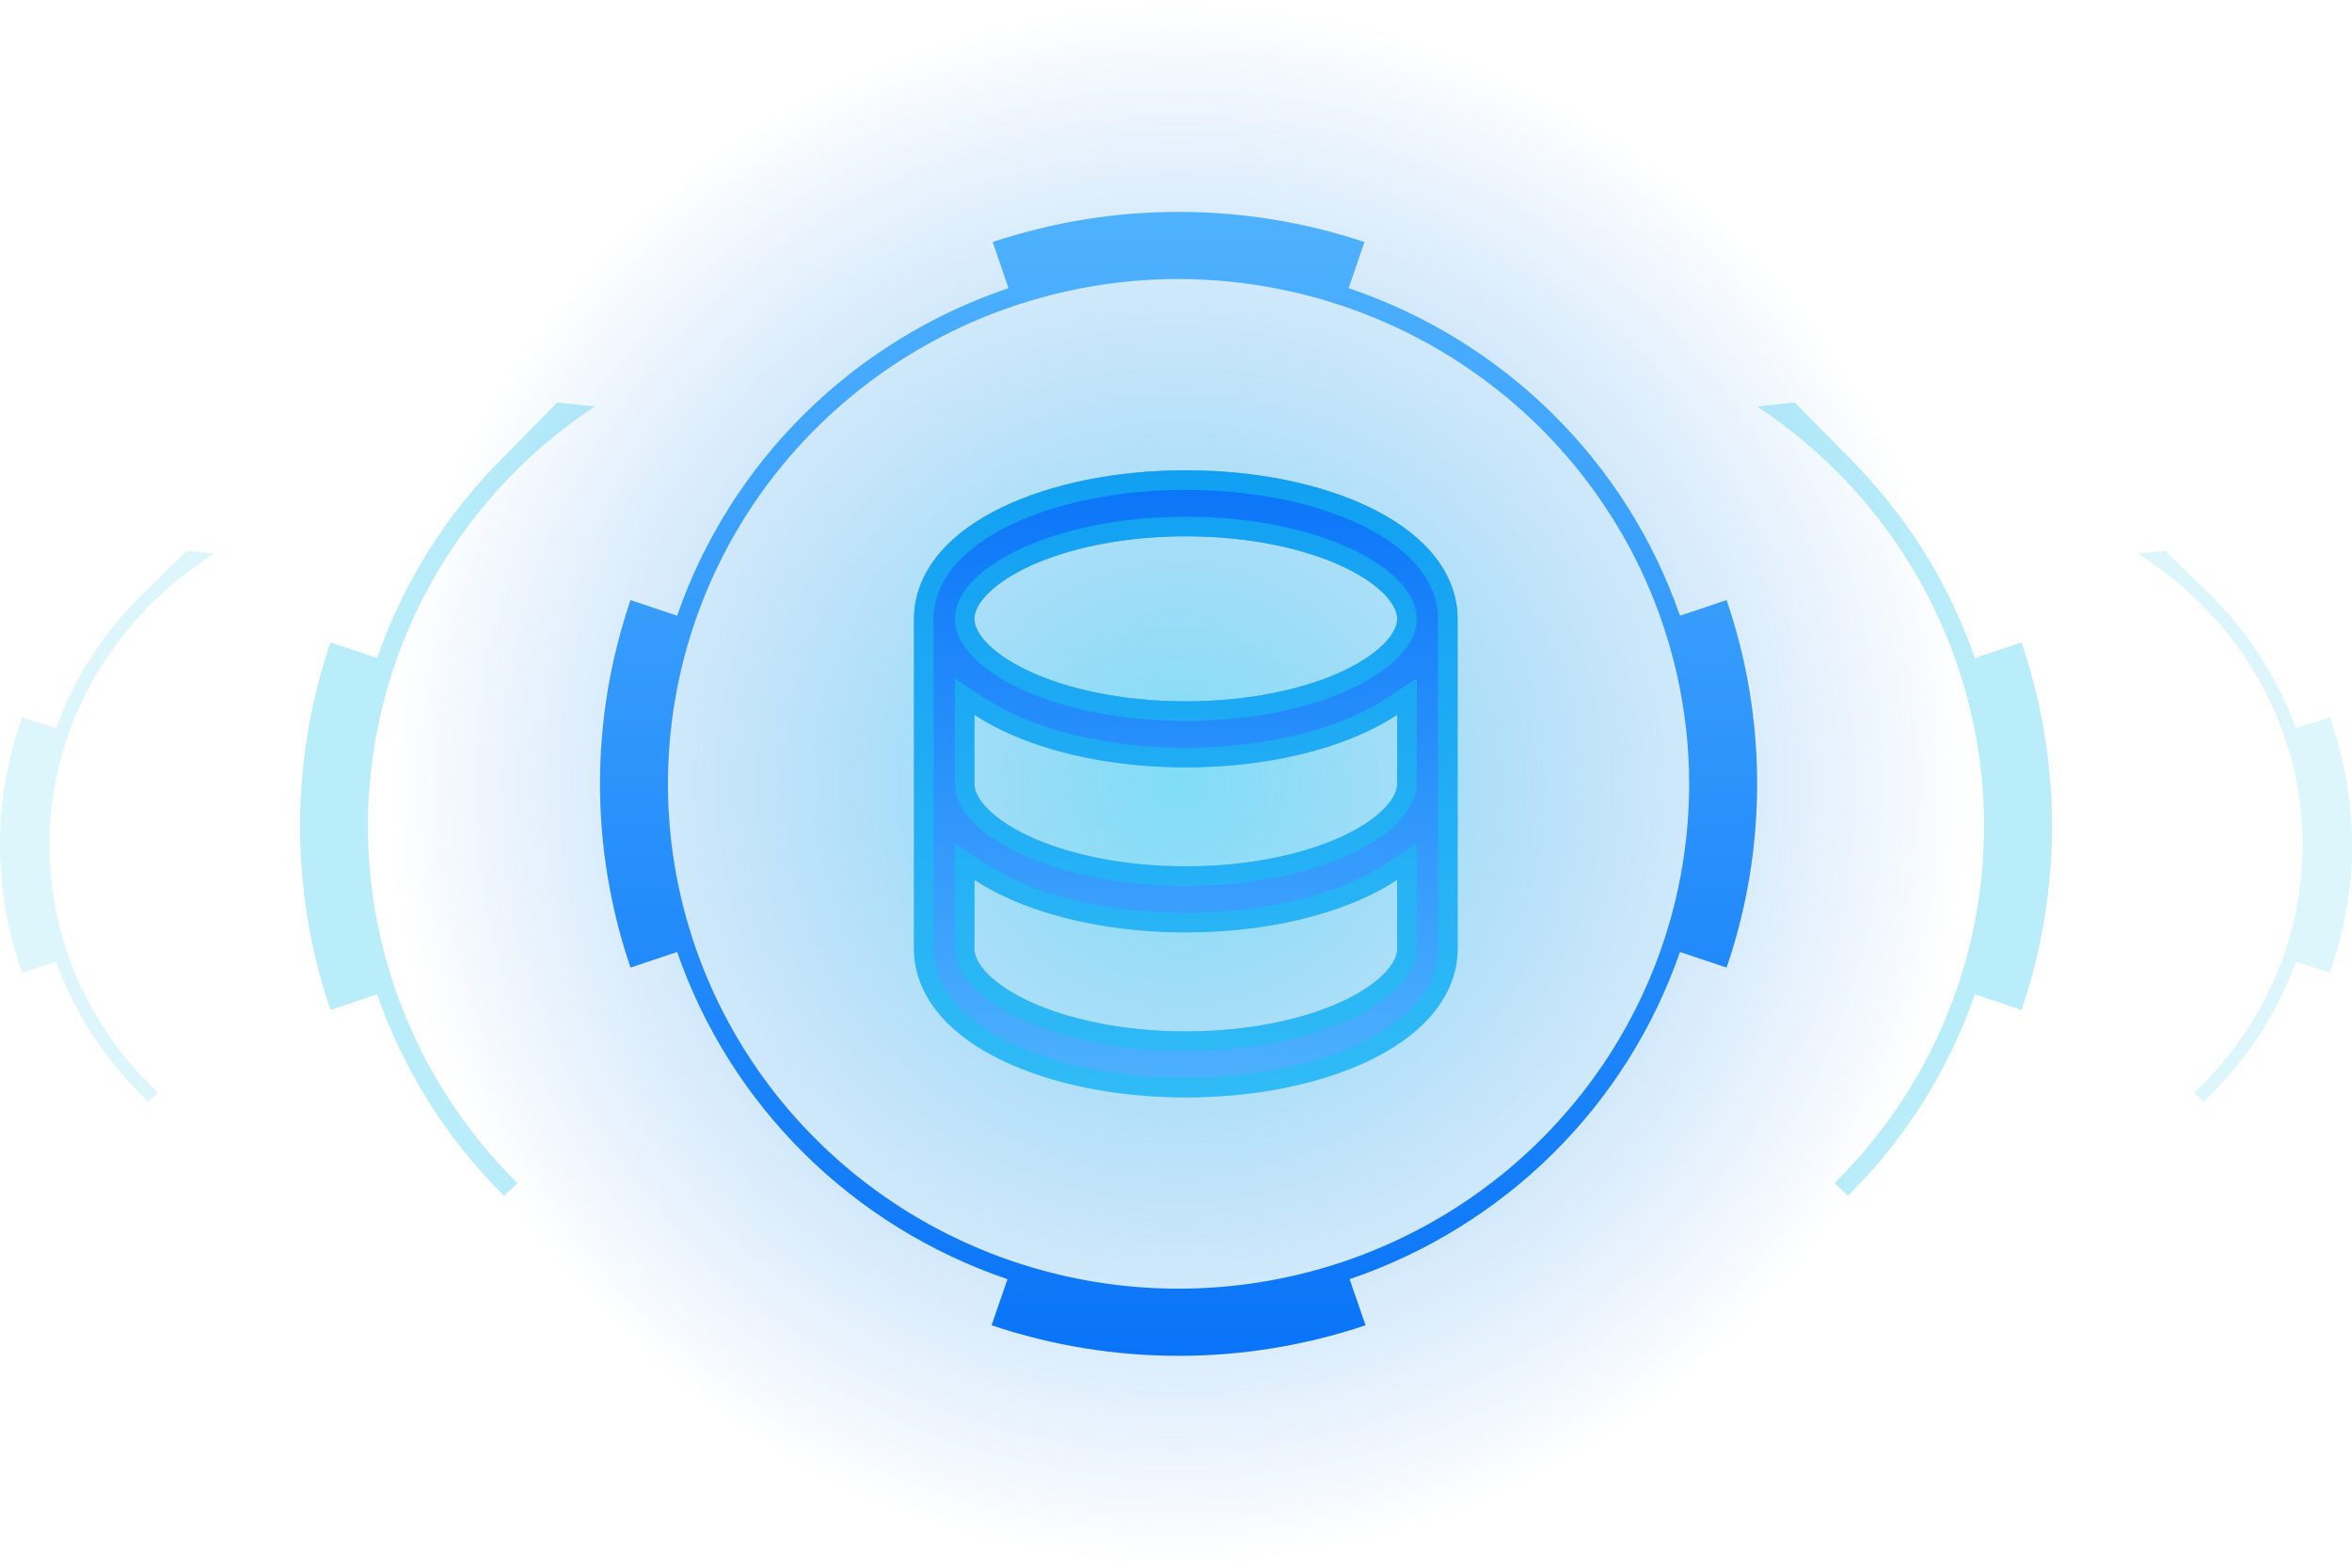 <svg width="120" height="80" viewBox="0 0 120 80" fill="none" xmlns="http://www.w3.org/2000/svg">
<ellipse opacity="0.55" cx="60.13" cy="40" rx="40.451" ry="40" fill="url(#paint0_radial_1_12117)"/>
<path d="M89.649 40C89.653 43.189 89.127 46.357 88.092 49.378L85.713 48.58C84.375 52.449 82.162 55.964 79.241 58.858C76.32 61.752 72.769 63.948 68.859 65.278L69.672 67.63C63.484 69.709 56.776 69.709 50.59 67.63L51.401 65.278C47.492 63.948 43.941 61.752 41.02 58.858C38.099 55.965 35.886 52.449 34.548 48.58L32.169 49.378C30.093 43.294 30.093 36.706 32.169 30.622L34.548 31.42C35.889 27.542 38.109 24.02 41.039 21.122C43.97 18.224 47.532 16.029 51.454 14.703L50.647 12.35C56.799 10.298 63.462 10.298 69.614 12.35L68.808 14.703C72.729 16.029 76.291 18.224 79.222 21.122C82.152 24.02 84.373 27.543 85.713 31.42L88.092 30.622C89.127 33.643 89.653 36.811 89.649 40ZM60.13 14.239C54.978 14.239 49.941 15.75 45.657 18.58C41.373 21.411 38.033 25.434 36.062 30.142C34.09 34.849 33.574 40.029 34.579 45.026C35.584 50.023 38.066 54.613 41.709 58.216C45.352 61.819 49.994 64.272 55.048 65.266C60.102 66.26 65.34 65.75 70.1 63.8C74.86 61.85 78.929 58.548 81.792 54.312C84.654 50.076 86.182 45.095 86.182 40C86.174 33.17 83.427 26.622 78.543 21.793C73.659 16.963 67.037 14.246 60.13 14.239Z" fill="url(#paint1_linear_1_12117)"/>
<path d="M19.242 50.742C20.58 54.611 22.793 58.126 25.714 61.02L26.403 60.378C22.76 56.775 20.279 52.185 19.273 47.188C18.268 42.19 18.784 37.011 20.756 32.303C22.728 27.596 26.067 23.573 30.351 20.742L28.425 20.54L25.734 23.284C22.803 26.181 20.583 29.704 19.242 33.582L16.863 32.784C14.787 38.867 14.787 45.456 16.863 51.54L19.242 50.742Z" fill="#19C2EF" fill-opacity="0.3"/>
<path d="M2.861 49.079C3.832 51.766 5.441 54.207 7.563 56.216L8.064 55.77C5.417 53.268 3.613 50.081 2.883 46.611C2.153 43.141 2.527 39.545 3.96 36.276C5.393 33.007 7.82 30.214 10.933 28.248L9.534 28.108L7.578 30.013C5.448 32.025 3.835 34.471 2.861 37.164L1.131 36.61C-0.377 40.834 -0.377 45.409 1.131 49.633L2.861 49.079Z" fill="#19C2EF" fill-opacity="0.15"/>
<path d="M100.757 50.742C99.42 54.611 97.207 58.126 94.286 61.02L93.597 60.378C97.24 56.775 99.721 52.185 100.727 47.188C101.732 42.19 101.216 37.011 99.244 32.303C97.272 27.596 93.933 23.573 89.649 20.742L91.575 20.54L94.266 23.284C97.197 26.181 99.417 29.704 100.757 33.582L103.137 32.784C105.213 38.867 105.213 45.456 103.137 51.54L100.757 50.742Z" fill="#19C2EF" fill-opacity="0.3"/>
<path d="M117.139 49.079C116.168 51.766 114.559 54.207 112.437 56.216L111.936 55.77C114.584 53.268 116.387 50.081 117.117 46.611C117.847 43.141 117.473 39.545 116.04 36.276C114.607 33.007 112.18 30.214 109.067 28.248L110.466 28.108L112.422 30.013C114.552 32.025 116.165 34.471 117.139 37.164L118.869 36.61C120.377 40.834 120.377 45.409 118.869 49.633L117.139 49.079Z" fill="#19C2EF" fill-opacity="0.15"/>
<path d="M60.5 24C64.065 24 67.366 24.688 69.833 25.868C71.065 26.457 72.158 27.201 72.965 28.114C73.711 28.958 74.267 30.014 74.355 31.24L74.367 31.579V48.421C74.367 49.792 73.779 50.966 72.965 51.886C72.158 52.799 71.065 53.543 69.833 54.132C67.366 55.312 64.065 56 60.5 56C56.935 56 53.634 55.312 51.167 54.132C49.935 53.543 48.842 52.799 48.035 51.886C47.289 51.042 46.733 49.986 46.645 48.76L46.633 48.421V31.579C46.633 30.208 47.221 29.034 48.035 28.114C48.842 27.201 49.935 26.457 51.167 25.868C53.634 24.688 56.935 24 60.5 24ZM71.285 44.896C70.832 45.195 70.345 45.467 69.833 45.711C67.366 46.891 64.065 47.579 60.5 47.579C56.935 47.579 53.634 46.891 51.167 45.711C50.655 45.467 50.168 45.195 49.715 44.896V48.421C49.715 48.678 49.817 49.055 50.251 49.545C50.691 50.043 51.403 50.568 52.402 51.046C54.395 52 57.257 52.632 60.5 52.632C63.743 52.632 66.605 52 68.598 51.046C69.597 50.568 70.309 50.043 70.75 49.545C71.183 49.055 71.285 48.678 71.285 48.421V44.896ZM71.285 36.475C70.832 36.774 70.345 37.046 69.833 37.29C67.366 38.47 64.065 39.158 60.5 39.158C56.935 39.158 53.634 38.47 51.167 37.29C50.655 37.046 50.168 36.774 49.715 36.475V40C49.715 40.257 49.817 40.634 50.251 41.124C50.691 41.622 51.403 42.147 52.402 42.625C54.395 43.579 57.257 44.211 60.5 44.211C63.743 44.211 66.605 43.579 68.598 42.625C69.597 42.147 70.309 41.622 70.75 41.124C71.183 40.634 71.285 40.257 71.285 40V36.475ZM60.5 27.368C57.257 27.368 54.395 28 52.402 28.954C51.403 29.431 50.691 29.957 50.251 30.455C49.817 30.945 49.715 31.322 49.715 31.579C49.715 31.836 49.817 32.213 50.251 32.703C50.691 33.201 51.403 33.726 52.402 34.204C54.395 35.158 57.257 35.789 60.5 35.789C63.743 35.789 66.605 35.158 68.598 34.204C69.597 33.726 70.309 33.201 70.75 32.703C71.183 32.213 71.285 31.836 71.285 31.579C71.285 31.322 71.183 30.945 70.75 30.455C70.309 29.957 69.597 29.431 68.598 28.954C66.605 28 63.743 27.368 60.5 27.368Z" fill="url(#paint2_linear_1_12117)"/>
<path d="M72.591 51.555L72.591 51.555C71.841 52.403 70.809 53.112 69.618 53.681L69.618 53.681C67.231 54.822 64.007 55.5 60.5 55.5C56.993 55.5 53.769 54.822 51.383 53.681L51.382 53.681C50.191 53.112 49.16 52.403 48.41 51.555L48.41 51.555C47.719 50.775 47.225 49.821 47.145 48.733L47.133 48.412V31.579C47.133 30.359 47.655 29.299 48.41 28.445C49.16 27.597 50.191 26.888 51.382 26.319L51.382 26.319C53.769 25.177 56.993 24.5 60.5 24.5C64.007 24.5 67.231 25.177 69.618 26.319C70.809 26.888 71.841 27.597 72.591 28.445C73.281 29.226 73.775 30.179 73.855 31.267L73.867 31.588V48.421C73.867 49.641 73.345 50.702 72.591 51.555ZM71.785 44.896V43.967L71.01 44.479C70.578 44.764 70.111 45.024 69.618 45.26C67.231 46.401 64.007 47.079 60.5 47.079C56.993 47.079 53.769 46.401 51.383 45.26C50.889 45.024 50.422 44.764 49.99 44.479L49.215 43.967V44.896V48.421C49.215 48.827 49.382 49.317 49.876 49.876L50.251 49.545L49.876 49.876C50.373 50.439 51.147 51 52.186 51.497C54.261 52.489 57.2 53.132 60.5 53.132C63.8 53.132 66.739 52.489 68.814 51.497C69.853 51 70.627 50.439 71.124 49.876L71.124 49.876C71.618 49.317 71.785 48.827 71.785 48.421V44.896ZM71.785 36.475V35.546L71.01 36.058C70.578 36.343 70.111 36.603 69.618 36.839C67.231 37.98 64.007 38.658 60.5 38.658C56.993 38.658 53.769 37.98 51.383 36.839L51.167 37.29L51.383 36.839C50.889 36.603 50.422 36.343 49.99 36.058L49.215 35.546V36.475V40C49.215 40.406 49.382 40.896 49.876 41.455L50.251 41.124L49.876 41.455C50.373 42.018 51.147 42.579 52.186 43.076C54.261 44.068 57.2 44.711 60.5 44.711C63.8 44.711 66.739 44.068 68.814 43.076C69.853 42.579 70.627 42.018 71.124 41.455L71.124 41.455C71.618 40.896 71.785 40.406 71.785 40V36.475ZM49.876 30.124L49.876 30.124C49.382 30.683 49.215 31.173 49.215 31.579C49.215 31.985 49.382 32.475 49.876 33.034L49.876 33.034C50.373 33.597 51.147 34.158 52.186 34.655L52.402 34.204L52.186 34.655C54.261 35.647 57.2 36.289 60.5 36.289C63.8 36.289 66.739 35.647 68.814 34.655C69.853 34.158 70.627 33.597 71.124 33.034L71.124 33.034C71.618 32.475 71.785 31.985 71.785 31.579C71.785 31.173 71.618 30.683 71.124 30.124L71.124 30.124C70.627 29.561 69.853 29 68.814 28.503C66.739 27.511 63.8 26.868 60.5 26.868C57.2 26.868 54.261 27.511 52.186 28.503L52.402 28.954L52.186 28.503C51.147 29 50.373 29.561 49.876 30.124Z" stroke="#19C2EF" stroke-opacity="0.55"/>
<defs>
<radialGradient id="paint0_radial_1_12117" cx="0" cy="0" r="1" gradientUnits="userSpaceOnUse" gradientTransform="translate(60.13 40) rotate(90) scale(40 40.451)">
<stop stop-color="#19C2EF"/>
<stop offset="1" stop-color="#056CE9" stop-opacity="0"/>
</radialGradient>
<linearGradient id="paint1_linear_1_12117" x1="60.13" y1="69.189" x2="60.13" y2="10.811" gradientUnits="userSpaceOnUse">
<stop stop-color="#0974F8"/>
<stop offset="1" stop-color="#4FB2FE"/>
</linearGradient>
<linearGradient id="paint2_linear_1_12117" x1="60.5" y1="24" x2="60.5" y2="56" gradientUnits="userSpaceOnUse">
<stop stop-color="#0974F8"/>
<stop offset="1" stop-color="#4FB2FE"/>
</linearGradient>
</defs>
</svg>
